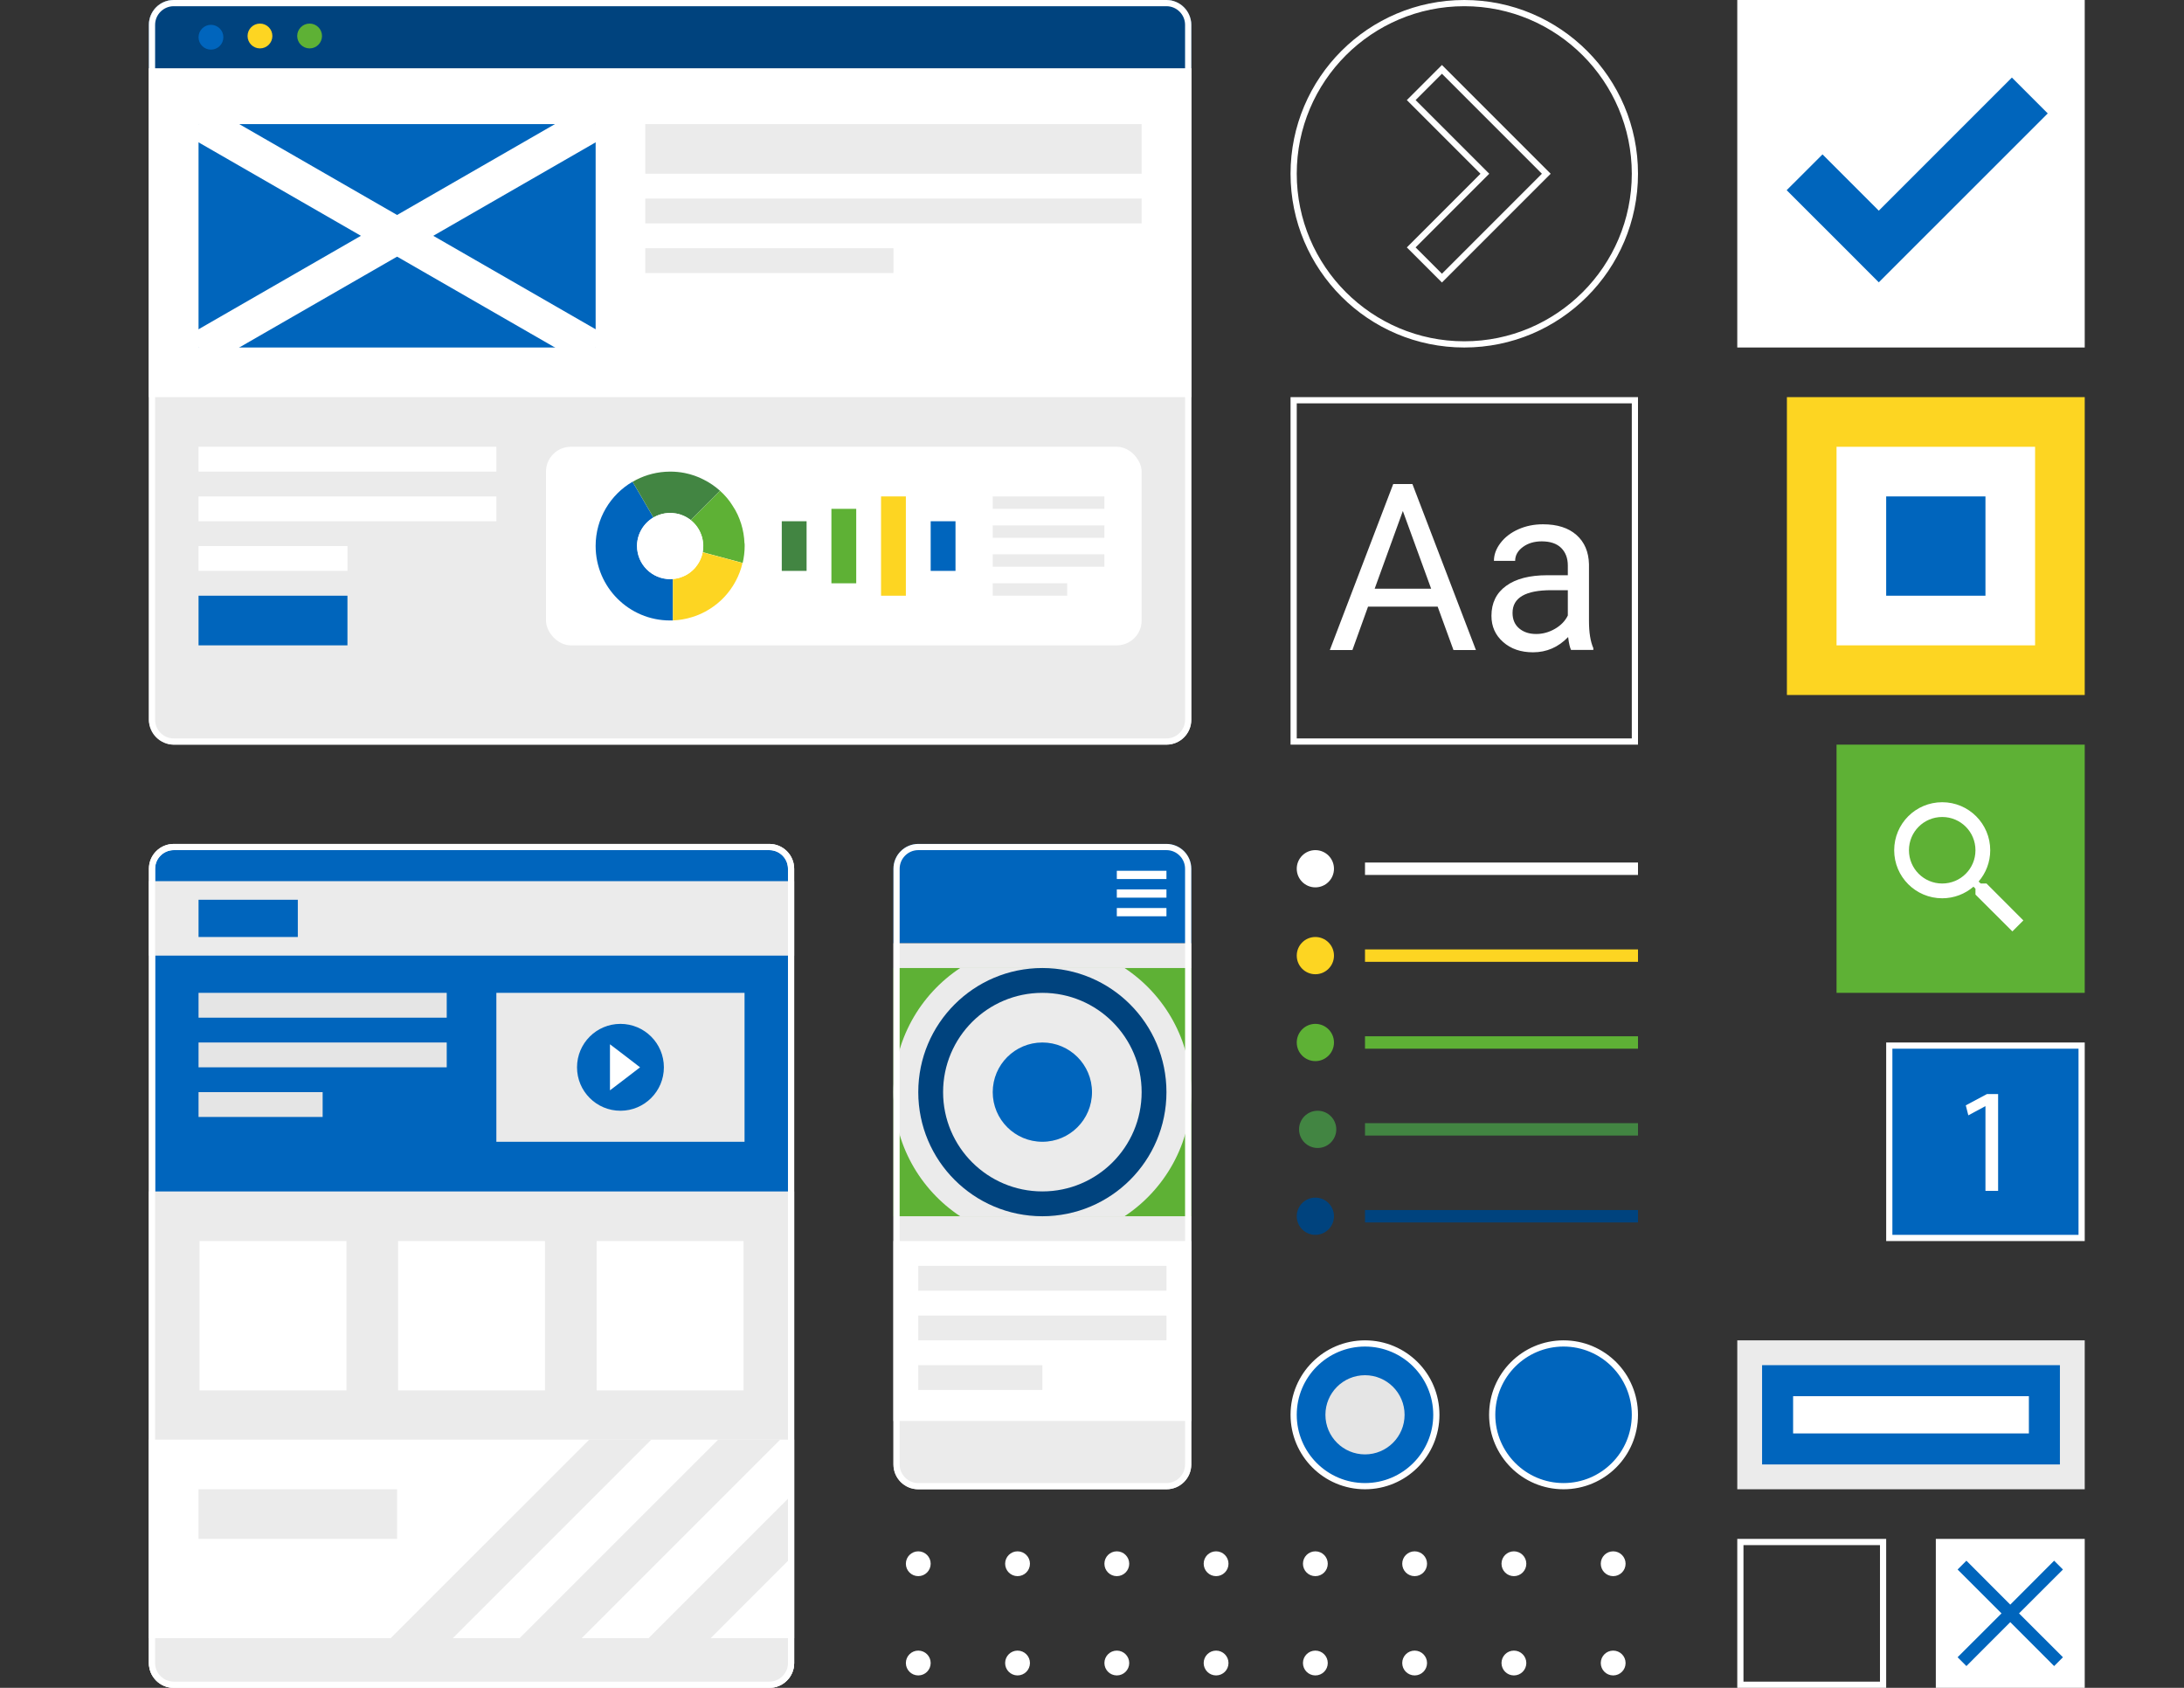 <?xml version="1.0" encoding="UTF-8"?><svg id="New_large" xmlns="http://www.w3.org/2000/svg" viewBox="0 0 352 272"><rect x="0" y="0" width="352" height="272" fill="#333333" stroke="none"/><defs><style>.cls-1{fill:#00437e;}.cls-2{fill:#0065bd;}.cls-3{fill:#0065bc;}.cls-4{fill:#ebebeb;}.cls-5{fill:#eaeaea;}.cls-6{fill:#fff;}.cls-7{fill:#e5e5e5;}.cls-8{fill:#fdd522;}.cls-9{fill:#428542;}.cls-10{fill:#5eb135;}.cls-11{fill:none;stroke:#fff;stroke-miterlimit:10;}</style></defs><g><path class="cls-6" d="M263,65v54h-54v-54h54m1-1h-56v56h56v-56h0Z"/><g id="Text"><path class="cls-6" d="M231.7,97.76h-11.21l-2.52,7h-3.64l10.22-26.76h3.09l10.24,26.76h-3.62l-2.55-7Zm-10.14-2.89h9.1l-4.56-12.52-4.54,12.52Z"/><path class="cls-6" d="M253.22,104.76c-.2-.39-.36-1.09-.48-2.1-1.58,1.64-3.47,2.46-5.66,2.46-1.96,0-3.57-.55-4.82-1.66-1.26-1.11-1.88-2.51-1.88-4.22,0-2.07,.79-3.68,2.36-4.82,1.57-1.15,3.79-1.72,6.64-1.72h3.31v-1.56c0-1.19-.36-2.13-1.07-2.84-.71-.7-1.76-1.06-3.14-1.06-1.21,0-2.23,.31-3.05,.92-.82,.61-1.23,1.35-1.23,2.22h-3.42c0-.99,.35-1.95,1.06-2.88,.71-.93,1.66-1.66,2.87-2.2,1.21-.54,2.53-.81,3.98-.81,2.29,0,4.09,.57,5.39,1.72,1.3,1.15,1.97,2.72,2.02,4.73v9.15c0,1.83,.23,3.28,.7,4.36v.29h-3.57Zm-5.64-2.59c1.07,0,2.08-.28,3.03-.83,.96-.55,1.65-1.27,2.08-2.15v-4.08h-2.66c-4.17,0-6.25,1.22-6.25,3.66,0,1.07,.36,1.9,1.07,2.5,.71,.6,1.62,.9,2.74,.9Z"/></g></g><g><g><g><circle class="cls-2" cx="220" cy="228" r="11.5"/><path class="cls-6" d="M220,217c6.07,0,11,4.93,11,11s-4.93,11-11,11-11-4.93-11-11,4.93-11,11-11m0-1c-6.63,0-12,5.37-12,12s5.37,12,12,12,12-5.37,12-12-5.37-12-12-12h0Z"/></g><circle class="cls-7" cx="220" cy="228" r="6.38"/></g><g><circle class="cls-2" cx="252" cy="228" r="11.5"/><path class="cls-6" d="M252,217c6.07,0,11,4.93,11,11s-4.93,11-11,11-11-4.93-11-11,4.93-11,11-11m0-1c-6.63,0-12,5.37-12,12s5.37,12,12,12,12-5.37,12-12-5.37-12-12-12h0Z"/></g></g><g id="Page_nav"><path class="cls-6" d="M236,1c14.89,0,27,12.11,27,27s-12.11,27-27,27-27-12.11-27-27S221.11,1,236,1m0-1c-15.46,0-28,12.54-28,28s12.54,28,28,28,28-12.54,28-28S251.46,0,236,0h0Z"/><polygon class="cls-11" points="232.4 44.82 227.45 39.87 239.32 28 227.45 16.13 232.4 11.18 249.22 28 232.4 44.82"/></g><g><circle class="cls-6" cx="148" cy="252" r="2"/><circle class="cls-6" cx="148" cy="268" r="2"/><circle class="cls-6" cx="164" cy="252" r="2"/><circle class="cls-6" cx="164" cy="268" r="2"/><circle class="cls-6" cx="180" cy="252" r="2"/><circle class="cls-6" cx="180" cy="268" r="2"/><circle class="cls-6" cx="196" cy="252" r="2"/><circle class="cls-6" cx="196" cy="268" r="2"/><circle class="cls-6" cx="212" cy="252" r="2"/><circle class="cls-6" cx="212" cy="268" r="2"/><circle class="cls-6" cx="228" cy="252" r="2"/><circle class="cls-6" cx="228" cy="268" r="2"/><circle class="cls-6" cx="244" cy="252" r="2"/><circle class="cls-6" cx="244" cy="268" r="2"/><circle class="cls-6" cx="260" cy="252" r="2"/><circle class="cls-6" cx="260" cy="268" r="2"/></g><g><rect class="cls-6" x="280" width="56" height="56"/><polygon class="cls-3" points="302.81 33.95 293.74 24.88 287.96 30.65 297.04 39.72 302.81 45.5 308.59 39.72 330.04 18.28 324.26 12.5 302.81 33.95"/></g><g><rect class="cls-8" x="288" y="64" width="48" height="48" transform="translate(624 176) rotate(-180)"/><rect class="cls-6" x="296" y="72" width="32" height="32"/><rect class="cls-2" x="304" y="80" width="16" height="16"/></g><g><rect class="cls-2" x="304.5" y="168.5" width="31" height="31"/><path class="cls-6" d="M335,169v30h-30v-30h30m1-1h-32v32h32v-32h0Z"/></g><path class="cls-6" d="M320,178.28h-.05l-2.71,1.46-.41-1.61,3.41-1.82h1.8v15.6h-2.04v-13.63Z"/><g id="Desktop"><rect class="cls-4" x="24" width="168" height="120" rx="4" ry="4"/><rect class="cls-6" x="24" y="11" width="168" height="53"/><rect class="cls-3" x="32" y="96" width="24" height="8"/><rect class="cls-6" x="32" y="72" width="48" height="4"/><rect class="cls-6" x="32" y="80" width="48" height="4"/><rect class="cls-6" x="32" y="88" width="24" height="4"/><g><g><rect class="cls-4" x="104" y="20" width="80" height="8"/><g><rect class="cls-4" x="104" y="32" width="80" height="4"/><rect class="cls-4" x="104" y="40" width="40" height="4"/></g></g><rect class="cls-3" x="32" y="20" width="64" height="36"/></g><polygon class="cls-6" points="94.62 58.98 30.91 22.31 33.38 17.02 97.09 53.69 94.62 58.98"/><path class="cls-1" d="M28,0H188c2.21,0,4,1.79,4,4v7H24V4c0-2.21,1.79-4,4-4Z"/><polygon class="cls-6" points="33.38 58.98 30.91 53.69 94.62 17.02 97.09 22.31 33.38 58.98"/><circle class="cls-2" cx="34" cy="6" r="2"/><path class="cls-6" d="M188,1c1.65,0,3,1.35,3,3V116c0,1.65-1.35,3-3,3H28c-1.65,0-3-1.35-3-3V4c0-1.65,1.35-3,3-3H188m0-1H28c-2.21,0-4,1.79-4,4V116c0,2.21,1.79,4,4,4H188c2.21,0,4-1.79,4-4V4c0-2.21-1.79-4-4-4h0Z"/><circle class="cls-8" cx="41.9" cy="5.8" r="2"/><circle class="cls-10" cx="49.9" cy="5.8" r="2"/><rect class="cls-6" x="88" y="72" width="96" height="32" rx="4" ry="4"/><rect class="cls-4" x="160" y="80" width="18" height="2"/><g id="Pie"><g><path class="cls-10" d="M119.99,87.57c-.04-1.09-.22-2.15-.53-3.14-.32-1.03-.76-2-1.35-2.88-.56-.92-1.26-1.74-2.06-2.46l-4.72,4.72c.38,.32,.71,.66,1,1.05,.28,.39,.51,.81,.68,1.28,.17,.44,.28,.92,.31,1.41,.03,.15,.03,.29,.03,.44,0,.33-.03,.67-.09,.99,0,0,0,0,0,.01l6.44,1.73c.2-.88,.32-1.8,.32-2.74,0-.14,0-.28-.01-.42Z"/><path class="cls-2" d="M108.46,93.31v6.68c-.15,0-.31,0-.47,0-6.62,0-11.99-5.37-11.99-12.01,0-4.42,2.39-8.27,5.95-10.35l3.36,5.76c-1.57,.93-2.64,2.65-2.64,4.6,0,2.95,2.4,5.33,5.33,5.33,.16,0,.31-.01,.46-.02Z"/><path class="cls-8" d="M113.24,89c-.08,.48-.24,.92-.44,1.33-.21,.43-.47,.81-.76,1.16-.31,.35-.65,.65-1.04,.92-.36,.25-.77,.45-1.2,.6-.41,.16-.85,.25-1.31,.29,0,0-.02,0-.03,0v6.68c1.06-.04,2.08-.22,3.04-.52,.99-.29,1.95-.73,2.81-1.27,.89-.55,1.71-1.21,2.42-1.97,.71-.76,1.34-1.62,1.83-2.55,.5-.92,.87-1.9,1.11-2.94l-6.44-1.73Z"/><path class="cls-9" d="M116.04,79.09l-4.72,4.72h0c-.39-.3-.8-.56-1.27-.74-.44-.19-.92-.31-1.43-.36-.2-.03-.4-.04-.61-.04-.29,0-.57,.02-.84,.06-.66,.11-1.29,.33-1.85,.67l-3.36-5.76c1.56-.91,3.34-1.48,5.24-1.61,.27-.02,.54-.03,.8-.03,.82,0,1.62,.08,2.38,.23,1.07,.22,2.09,.57,3.03,1.06,.96,.48,1.85,1.09,2.64,1.8Z"/></g><path class="cls-6" d="M102.67,88c0-2.65,1.96-4.87,4.49-5.27,.27-.04,.55-.07,.84-.07,.21,0,.41,.01,.61,.04,.51,.05,.99,.17,1.43,.36,.47,.19,.88,.44,1.27,.73,.39,.32,.72,.67,1.01,1.07,.28,.39,.51,.81,.68,1.28,.17,.44,.28,.92,.31,1.41,.03,.15,.03,.29,.03,.44,0,.33-.03,.67-.09,.99-.08,.48-.24,.93-.44,1.35-.21,.43-.47,.81-.76,1.16-.31,.35-.65,.65-1.04,.92-.36,.25-.77,.45-1.2,.6-.41,.16-.85,.25-1.31,.29-.16,.01-.32,.03-.49,.03-2.93,0-5.33-2.39-5.33-5.33Z"/></g><g><rect class="cls-9" x="126" y="84" width="4" height="8"/><rect class="cls-10" x="134" y="82" width="4" height="12"/><rect class="cls-8" x="142" y="80" width="4" height="16"/><rect class="cls-2" x="150" y="84" width="4" height="8"/></g><rect class="cls-4" x="160" y="84.67" width="18" height="2"/><rect class="cls-4" x="160" y="89.33" width="18" height="2"/><rect class="cls-4" x="160" y="94" width="12" height="2"/></g><g id="Tablet"><g><rect class="cls-2" x="24.5" y="136.5" width="103" height="135" rx="3.5" ry="3.5"/><path class="cls-6" d="M124,137c1.65,0,3,1.35,3,3v128c0,1.65-1.35,3-3,3H28c-1.65,0-3-1.35-3-3V140c0-1.65,1.35-3,3-3H124m0-1H28c-2.21,0-4,1.79-4,4v128c0,2.21,1.79,4,4,4H124c2.21,0,4-1.79,4-4V140c0-2.21-1.79-4-4-4h0Z"/></g><rect class="cls-4" x="24" y="142" width="104" height="12"/><path class="cls-4" d="M24,192h104v76c0,2.21-1.79,4-4,4H28c-2.21,0-4-1.79-4-4v-76h0Z"/><rect class="cls-6" x="24" y="232" width="104" height="32"/><g><polygon class="cls-4" points="104.98 232 72.97 264 62.96 264 94.97 232 104.98 232"/><polygon class="cls-4" points="125.75 232 93.75 264 83.74 264 115.75 232 125.75 232"/><polygon class="cls-4" points="127.04 241.48 127.04 251.49 114.53 264 104.52 264 127.04 241.48"/></g><rect class="cls-6" x="32.16" y="200" width="23.68" height="24.07"/><rect class="cls-6" x="96.16" y="200" width="23.68" height="24.07"/><rect class="cls-6" x="64.16" y="200" width="23.68" height="24.07"/><rect class="cls-2" x="32" y="145" width="16" height="6"/><rect class="cls-7" x="32" y="160" width="40" height="4"/><rect class="cls-7" x="32" y="168" width="40" height="4"/><rect class="cls-5" x="80" y="160" width="40" height="24"/><g><circle class="cls-3" cx="100" cy="172" r="7"/><polygon class="cls-6" points="98.31 168.29 98.31 172 98.31 175.71 100.74 173.86 103.16 172 100.74 170.14 98.31 168.29"/></g><rect class="cls-4" x="32" y="240" width="32" height="8"/><rect class="cls-7" x="32" y="176" width="20" height="4"/><path class="cls-6" d="M124,137c1.65,0,3,1.35,3,3v128c0,1.65-1.35,3-3,3H28c-1.65,0-3-1.35-3-3V140c0-1.65,1.35-3,3-3H124m0-1H28c-2.21,0-4,1.79-4,4v128c0,2.21,1.79,4,4,4H124c2.21,0,4-1.79,4-4V140c0-2.21-1.79-4-4-4h0Z"/></g><g id="Mobile"><path class="cls-2" d="M192,152h-48v-12c0-2.21,1.79-4,4-4h40c2.21,0,4,1.79,4,4v12Z"/><path class="cls-4" d="M144,152h48v84c0,2.21-1.79,4-4,4h-40c-2.21,0-4-1.79-4-4v-84h0Z"/><g><rect class="cls-10" x="144" y="156" width="48" height="40"/><g><path class="cls-4" d="M192,176c0,8.35-4.27,15.71-10.75,20h-26.5c-6.48-4.29-10.75-11.65-10.75-20s4.27-15.71,10.75-20h26.5c6.48,4.29,10.75,11.65,10.75,20Z"/><circle class="cls-1" cx="168" cy="176" r="20"/><circle class="cls-4" cx="168" cy="176" r="16"/><circle class="cls-4" cx="168" cy="176" r="12"/><circle class="cls-2" cx="168" cy="176" r="8"/></g></g><g id="Outline"><path class="cls-6" d="M188,137c1.65,0,3,1.35,3,3v96c0,1.65-1.35,3-3,3h-40c-1.65,0-3-1.35-3-3v-96c0-1.65,1.35-3,3-3h40m0-1h-40c-2.21,0-4,1.79-4,4v96c0,2.21,1.79,4,4,4h40c2.21,0,4-1.79,4-4v-96c0-2.21-1.79-4-4-4h0Z"/></g><rect class="cls-6" x="144" y="200" width="48" height="29"/><rect class="cls-4" x="148" y="204" width="40" height="4"/><rect class="cls-4" x="148" y="212" width="40" height="4"/><rect class="cls-4" x="148" y="220" width="20" height="4"/><g><rect class="cls-6" x="180" y="140.33" width="8" height="1.33"/><rect class="cls-6" x="180" y="143.33" width="8" height="1.33"/><rect class="cls-6" x="180" y="146.33" width="8" height="1.33"/></g></g><g><g><circle class="cls-6" cx="212" cy="140" r="3"/><rect class="cls-6" x="220" y="139" width="44" height="2"/></g><g><circle class="cls-8" cx="212" cy="154" r="3"/><rect class="cls-8" x="220" y="153" width="44" height="2"/></g><g><circle class="cls-10" cx="212" cy="168" r="3"/><rect class="cls-10" x="220" y="167" width="44" height="2"/></g><g><circle class="cls-9" cx="212.37" cy="182" r="3"/><rect class="cls-9" x="220" y="181" width="44" height="2"/></g><g><circle class="cls-1" cx="212" cy="196" r="3"/><rect class="cls-1" x="220" y="195" width="44" height="2"/></g></g><g><g><rect class="cls-6" x="312" y="248" width="24" height="24" transform="translate(648 520) rotate(-180)"/><polygon class="cls-3" points="332.49 267.07 331.07 268.49 324 261.41 316.93 268.49 315.51 267.07 322.59 260 315.51 252.93 316.93 251.51 324 258.59 331.07 251.51 332.49 252.93 325.41 260 332.49 267.07"/></g><path class="cls-6" d="M303,249v22h-22v-22h22m1-1h-24v24h24v-24h0Z"/></g><rect class="cls-4" x="280" y="216" width="56" height="24" transform="translate(616 456) rotate(180)"/><rect class="cls-2" x="284" y="220" width="48" height="16" transform="translate(616 456) rotate(180)"/><rect class="cls-6" x="289" y="225" width="38" height="6" transform="translate(616 456) rotate(180)"/><g><rect class="cls-10" x="296" y="120" width="40" height="40"/><path class="cls-6" d="M320.17,142.38h-.94l-.33-.32c1.17-1.36,1.87-3.12,1.87-5.04,0-4.27-3.46-7.74-7.74-7.74s-7.74,3.46-7.74,7.74,3.46,7.74,7.74,7.74c1.92,0,3.68-.7,5.04-1.87l.32,.33v.94l5.95,5.94,1.77-1.77-5.94-5.95h0Zm-7.14,0c-2.96,0-5.36-2.39-5.36-5.36s2.39-5.36,5.36-5.36,5.36,2.39,5.36,5.36-2.39,5.36-5.36,5.36Z"/></g></svg>